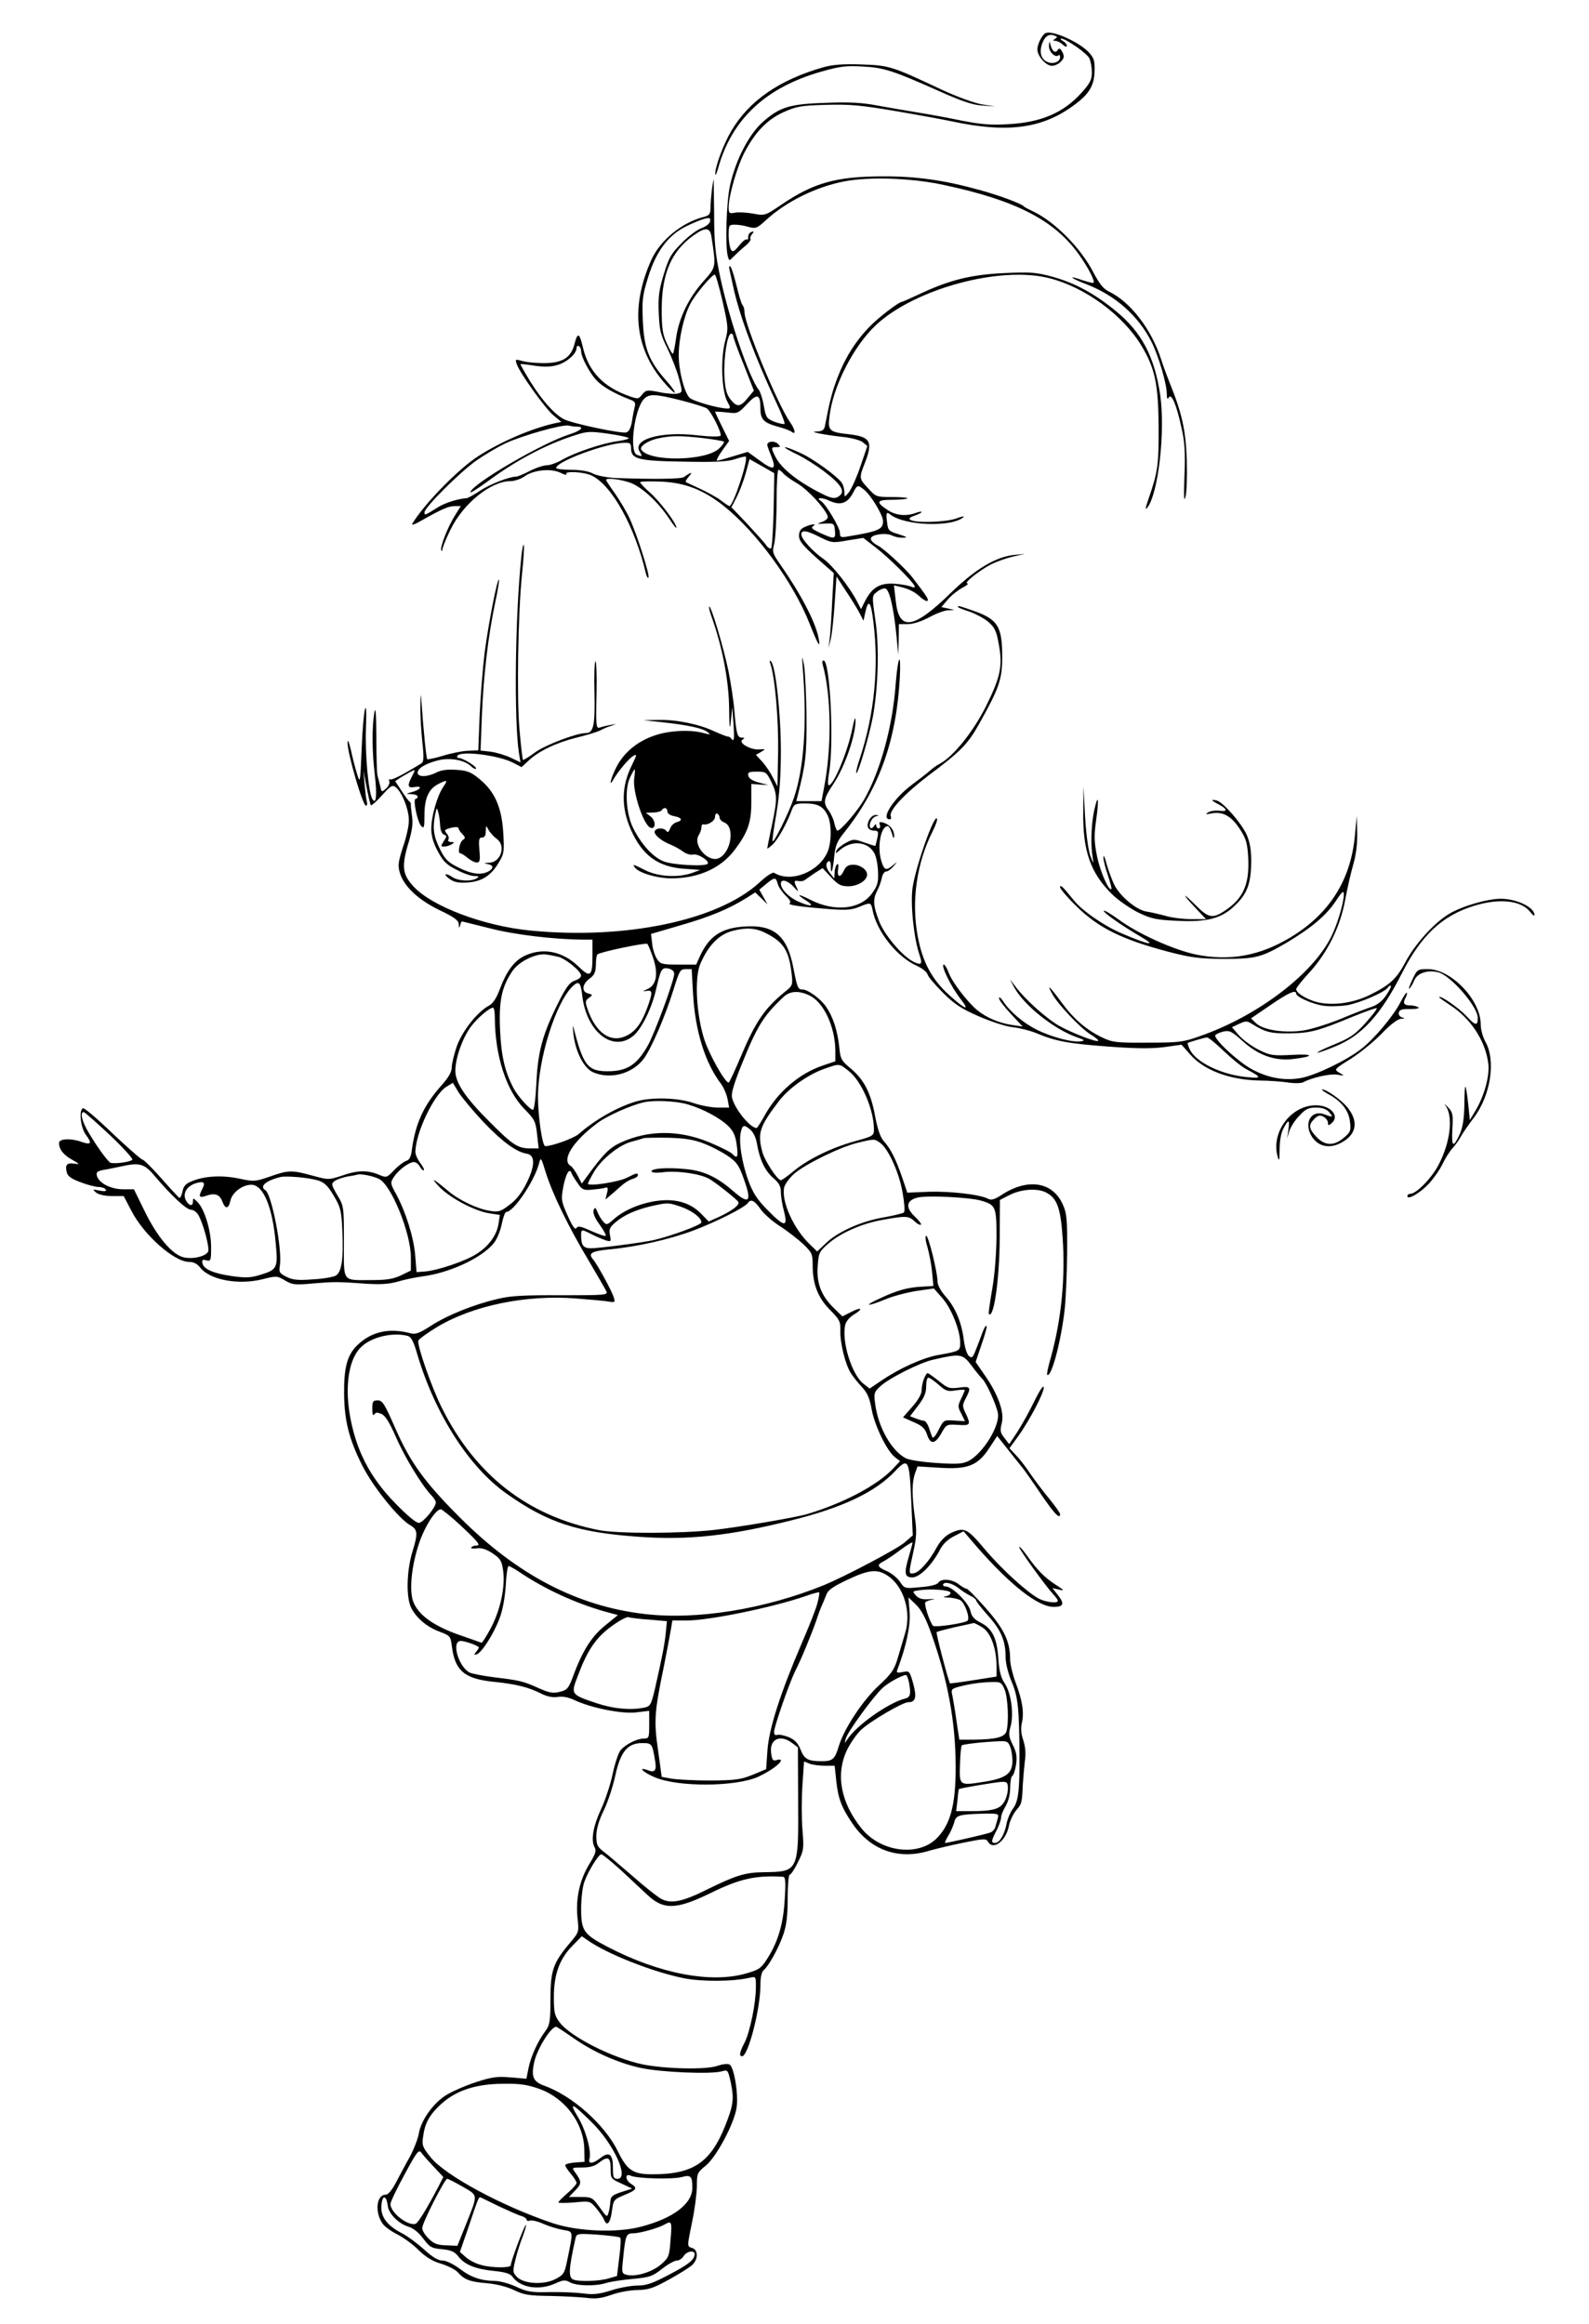 <?xml version="1.0" standalone="no"?>
<!DOCTYPE svg PUBLIC "-//W3C//DTD SVG 20010904//EN"
 "http://www.w3.org/TR/2001/REC-SVG-20010904/DTD/svg10.dtd">
<svg version="1.0" xmlns="http://www.w3.org/2000/svg"
 width="700pt" height="1024pt" viewBox="0 0 700 1024"
 preserveAspectRatio="xMidYMid meet">
<g transform="translate(0,1024) scale(0.1,-0.1)"
fill="#000000" stroke="none">
<path d="M4604 10093 c-16 -11 -34 -49 -34 -71 0 -29 38 -72 64 -72 13 0 31 9
40 19 15 16 15 23 6 42 -10 17 -14 19 -21 8 -10 -16 -25 -4 -32 26 -4 15 -5
14 -6 -7 -1 -27 29 -55 43 -41 3 3 6 -1 6 -9 0 -19 -26 -31 -51 -23 -31 10
-42 41 -29 80 12 35 30 48 56 38 13 -5 13 -7 2 -14 -11 -7 -10 -9 1 -9 8 0 23
-7 33 -17 10 -9 18 -11 18 -5 0 6 -8 16 -17 21 -10 6 -14 11 -8 11 20 0 114
-65 124 -87 6 -13 11 -41 11 -62 0 -32 -8 -48 -46 -90 -79 -88 -177 -130 -320
-138 -80 -5 -122 -1 -205 15 -57 12 -144 28 -194 36 -49 8 -130 22 -180 31
-67 13 -124 16 -225 12 -160 -5 -204 -18 -278 -83 -62 -54 -121 -168 -146
-281 -16 -71 -22 -265 -10 -311 6 -22 7 -22 23 -5 10 10 32 31 50 46 19 15 31
31 27 34 -3 3 0 13 7 21 10 13 9 14 -3 10 -8 -3 -14 -12 -14 -21 1 -9 -2 -15
-6 -12 -5 3 -20 -9 -34 -27 -22 -27 -28 -30 -36 -18 -5 8 -10 36 -10 63 0 45
1 47 28 47 15 0 42 -4 60 -10 31 -8 37 -6 75 29 90 83 222 148 347 172 111 21
297 15 438 -16 311 -66 481 -152 589 -298 44 -60 78 -125 70 -133 -2 -2 -23 3
-47 11 -71 25 -56 10 20 -19 125 -49 226 -139 283 -253 30 -59 67 -184 67
-228 0 -22 3 -26 9 -16 12 19 34 -32 56 -135 14 -60 17 -107 13 -208 -4 -93
-2 -121 4 -96 6 19 8 93 6 165 -5 133 -21 204 -76 340 -11 28 -28 73 -37 102
-43 133 -136 254 -231 299 -23 11 -41 34 -66 81 -55 109 -172 227 -268 272
-19 9 -37 18 -40 22 -11 12 -110 49 -195 72 -155 43 -279 61 -430 60 -202 -1
-300 -28 -443 -125 -72 -49 -73 -49 -125 -39 -29 5 -64 7 -79 4 -25 -5 -28 -3
-28 24 0 51 38 182 71 244 48 90 99 142 171 175 56 25 76 29 186 32 104 3 151
-1 305 -27 100 -17 214 -38 252 -46 247 -53 401 -31 542 76 63 47 84 84 85
150 1 42 -3 54 -27 80 -47 48 -166 99 -191 82z"/>
<path d="M3632 9945 c-197 -55 -333 -149 -411 -283 -34 -57 -72 -160 -70 -189
0 -10 6 2 13 27 60 216 211 356 456 425 80 23 108 26 180 22 94 -5 134 -18
338 -109 99 -44 148 -61 190 -63 l57 -4 -59 9 c-34 6 -109 33 -180 66 -219
103 -229 106 -351 110 -77 3 -126 -1 -163 -11z"/>
<path d="M3136 9404 c-3 -26 -6 -61 -6 -79 0 -27 -5 -34 -27 -40 -98 -24 -196
-104 -235 -193 -90 -204 -72 -384 54 -533 23 -27 45 -49 50 -49 5 0 -11 24
-37 53 -76 86 -98 142 -103 262 -4 92 -2 113 23 193 35 114 88 185 166 224 30
15 67 30 82 34 24 6 28 4 25 -11 -1 -10 -18 -23 -37 -30 -18 -6 -58 -35 -87
-65 -48 -48 -58 -66 -80 -139 -21 -68 -25 -99 -22 -170 3 -75 8 -96 38 -156
19 -39 42 -98 51 -132 16 -61 16 -61 -5 -67 -12 -3 -48 -1 -80 6 -56 11 -60
10 -77 -10 -16 -21 -19 -21 -58 -7 -111 39 -177 107 -202 210 -16 69 -24 74
-38 20 -15 -61 -53 -85 -136 -85 -33 0 -75 4 -93 9 -31 9 -33 9 -26 -12 12
-38 125 -196 162 -227 l35 -29 -29 -6 c-99 -22 -234 -79 -334 -143 -89 -56
-242 -213 -294 -300 -4 -7 10 -3 31 9 97 55 128 69 155 69 l28 0 -25 -40 c-32
-51 -67 -139 -61 -154 2 -6 5 -4 5 4 1 9 16 47 35 85 55 115 178 215 264 215
19 0 48 10 64 22 40 28 116 35 157 15 17 -9 29 -11 26 -6 -10 15 80 10 113 -7
89 -44 189 -226 237 -429 4 -16 9 -25 12 -19 5 14 -52 192 -83 259 -12 27 -41
76 -63 108 -23 32 -41 60 -41 62 0 11 59 4 104 -11 52 -18 125 -85 176 -162
16 -25 30 -42 30 -37 0 19 -73 116 -115 153 -25 22 -45 43 -45 47 0 4 42 5 93
3 106 -5 185 -36 274 -106 146 -116 308 -338 380 -521 37 -93 49 -113 39 -62
-13 69 -77 192 -168 323 -35 50 -37 56 -27 93 5 22 10 104 10 183 0 78 4 142
8 142 5 0 14 -7 21 -15 7 -9 36 -30 64 -46 46 -28 117 -105 132 -142 3 -10 -4
-18 -23 -26 -27 -10 -27 -10 12 -8 38 2 40 1 43 -30 4 -39 -1 -40 -63 -12 -35
16 -44 23 -34 30 21 13 -5 11 -36 -3 -18 -8 -25 -19 -25 -39 0 -22 16 -42 76
-96 l77 -68 -7 -125 c-3 -69 -8 -143 -11 -165 l-5 -40 10 40 c5 22 13 93 17
157 l8 118 41 -63 c23 -34 50 -78 60 -97 l18 -35 7 33 c14 67 26 54 37 -42 24
-195 4 -402 -59 -594 -12 -35 -19 -65 -17 -68 8 -7 58 166 74 252 23 130 28
305 10 424 -15 105 -15 105 7 122 12 10 29 17 37 15 18 -3 37 -85 49 -206 l8
-86 2 68 1 67 39 0 c23 0 60 12 94 30 31 17 69 31 84 31 l28 1 -29 7 -29 6 28
33 c15 18 44 41 64 52 20 10 30 19 22 20 -17 0 51 55 104 83 22 11 65 27 95
34 l55 13 -47 -5 c-81 -8 -172 -63 -279 -167 -165 -161 -229 -171 -243 -35
l-8 68 29 -7 c38 -9 64 -22 90 -47 13 -11 26 -18 29 -14 6 6 -4 21 -66 102
-27 36 -124 126 -151 140 -44 24 -43 43 1 50 22 4 47 2 59 -4 11 -6 32 -11 48
-10 23 0 20 3 -18 15 -43 13 -47 17 -51 51 -6 44 -3 50 14 36 64 -50 273 -57
323 -11 5 5 -10 2 -34 -7 -46 -16 -177 -20 -199 -6 -10 6 -6 11 17 19 17 6 31
13 31 16 0 3 -12 1 -26 -4 -42 -16 -89 -11 -124 13 -53 35 -49 45 20 45 34 0
64 3 67 6 4 3 -26 6 -66 6 -70 0 -73 1 -106 38 -41 43 -41 46 -15 112 37 95
25 116 -73 127 -83 9 -91 16 -83 77 15 134 106 311 205 404 172 160 548 262
765 206 157 -40 323 -162 405 -298 59 -99 74 -169 75 -356 1 -167 -3 -199 -45
-320 -13 -38 -15 -49 -5 -37 49 62 80 337 57 497 -25 169 -82 277 -196 370
-94 77 -181 124 -280 151 -69 19 -97 21 -205 16 -146 -6 -241 -29 -367 -87
-47 -22 -87 -40 -90 -40 -13 0 -103 -69 -141 -108 -63 -65 -108 -137 -141
-222 -25 -65 -35 -103 -57 -217 -3 -17 -12 -23 -32 -24 -24 -1 -23 -2 8 -9 19
-4 65 -11 102 -15 39 -4 76 -14 88 -23 l21 -17 -30 -88 c-16 -48 -39 -99 -50
-114 -20 -25 -21 -25 -21 -4 0 12 -4 31 -10 41 -15 27 -128 110 -188 136 -75
34 -89 30 -17 -5 33 -15 88 -50 123 -76 83 -63 100 -94 62 -115 -15 -8 -31 -5
-72 16 -105 53 -175 109 -202 161 -20 41 -20 43 5 43 18 0 19 2 5 15 -14 14
-46 11 -46 -5 0 -4 7 -24 15 -43 28 -69 16 -74 -54 -22 l-47 34 -63 -19 c-35
-11 -67 -20 -72 -20 -5 0 5 20 22 44 l31 43 -31 63 c-17 34 -31 64 -31 66 0 1
23 0 51 -3 49 -6 51 -5 90 37 46 49 59 44 59 -22 0 -46 15 -61 77 -78 26 -7
54 -17 61 -23 19 -15 15 11 -7 42 -53 74 -201 431 -201 484 0 13 -4 27 -9 33
-5 5 -16 43 -26 84 -10 41 -22 80 -27 85 -6 6 -7 1 -4 -15 3 -14 10 -46 16
-73 26 -123 94 -306 190 -511 23 -48 39 -91 36 -94 -3 -2 -23 2 -43 9 -35 14
-39 19 -48 70 -5 31 -16 63 -22 71 -41 49 -131 313 -170 496 -22 104 -27 155
-27 280 -1 83 -2 152 -2 152 -1 0 -4 -21 -8 -46z m-2 -206 c21 -137 21 -134
-34 -196 -66 -74 -108 -161 -121 -247 -5 -38 -12 -71 -14 -73 -3 -3 -15 17
-27 44 -19 41 -23 66 -23 154 1 155 42 252 139 322 53 38 74 37 80 -4z m49
-285 c26 -115 26 -120 11 -178 -20 -76 -15 -216 9 -262 16 -30 16 -33 2 -33
-40 0 -154 33 -168 48 -24 27 -47 120 -47 186 0 73 22 172 51 227 20 40 95
129 108 129 4 0 19 -53 34 -117z m47 -153 c0 -6 20 -63 46 -126 l45 -115 -28
-34 c-33 -40 -48 -40 -77 -2 -16 21 -22 47 -25 104 -3 79 13 183 30 183 5 0 9
-5 9 -10z m-670 -67 c0 -26 38 -98 69 -130 27 -28 80 -58 145 -83 23 -8 27
-15 22 -33 -3 -12 -9 -41 -12 -64 -5 -28 -13 -44 -24 -48 -22 -7 -239 39 -276
58 -43 23 -96 83 -148 166 -25 41 -45 76 -43 77 1 1 28 -2 60 -7 39 -6 72 -6
100 2 42 11 87 50 87 76 0 8 5 11 10 8 6 -3 10 -13 10 -22z m444 -218 c55 -14
104 -30 111 -35 21 -18 67 -112 59 -120 -5 -5 -51 -4 -102 2 -161 19 -288 -18
-254 -72 13 -22 12 -23 -12 -14 -35 13 -12 199 30 245 23 25 50 24 168 -6z
m-461 -115 c34 0 16 -18 -35 -34 -119 -38 -423 -215 -436 -254 -2 -7 31 14 75
46 121 90 253 161 376 201 63 21 72 22 157 10 50 -7 90 -16 90 -20 0 -3 -22
-9 -50 -13 -64 -8 -188 -50 -242 -81 -24 -14 -55 -25 -69 -25 -14 0 -48 -11
-75 -25 -27 -14 -54 -25 -60 -25 -30 0 -115 -33 -159 -62 -27 -18 -54 -33 -60
-33 -39 -3 -93 -20 -124 -39 -61 -38 -61 -38 -61 -23 0 21 157 178 230 229 36
25 92 58 125 74 72 34 252 85 280 79 11 -3 28 -5 38 -5z m552 -50 c49 -6 91
-13 94 -16 3 -2 -6 -16 -20 -29 -56 -57 -310 -61 -344 -6 -9 15 32 41 76 50
61 12 91 12 194 1z m-315 -45 c0 -48 31 -56 232 -59 140 -3 193 0 226 11 24 8
45 13 47 11 13 -12 -55 -218 -72 -218 -2 0 -19 11 -37 25 -17 13 -59 36 -91
51 -33 15 -62 29 -64 30 -2 2 4 14 15 26 18 20 7 18 -23 -4 -11 -9 -141 -10
-303 -4 -36 2 -79 10 -97 19 -20 11 -56 17 -98 17 -36 0 -65 4 -65 8 0 28 214
108 298 111 28 1 32 -2 32 -24z m628 -272 c-2 -89 -7 -165 -11 -169 -4 -4 -15
3 -24 17 -10 13 -48 55 -84 94 l-67 70 24 46 c13 26 31 74 40 107 l16 59 55
-31 54 -31 -3 -162z m399 89 c30 -24 83 -112 83 -138 0 -37 -19 -45 -157 -68
-29 -5 -33 -3 -33 17 0 22 -62 126 -83 139 -26 16 3 18 36 2 47 -22 79 -13
103 31 21 40 22 40 51 17z m-194 -209 c50 -25 55 -26 121 -14 l69 11 53 -41
c57 -43 166 -152 173 -171 2 -8 -2 -8 -15 -3 -11 5 -44 11 -74 13 -64 4 -98
-16 -129 -76 l-18 -36 -18 35 c-32 62 -108 159 -147 186 -47 32 -98 89 -98
108 0 22 24 18 83 -12z"/>
<path d="M2297 7790 c-28 -264 -33 -720 -11 -867 l7 -42 -44 21 c-24 11 -64
23 -88 26 l-44 5 6 156 c7 177 28 351 58 494 12 54 19 100 17 103 -7 7 -46
-192 -63 -321 -8 -66 -18 -190 -22 -275 l-6 -156 -46 -2 c-25 -1 -75 -11 -110
-22 -36 -11 -67 -17 -69 -15 -4 4 -17 130 -25 250 -3 45 -4 43 -5 -15 -1 -36
3 -105 8 -155 8 -69 7 -92 -3 -98 -76 -47 -131 -76 -138 -71 -5 3 -6 -1 -4 -9
3 -7 -3 -21 -14 -31 -20 -18 -20 -17 -26 10 -4 16 -9 37 -12 47 -3 10 -5 87
-5 170 -1 105 -3 138 -9 107 -11 -66 -10 -173 2 -273 11 -91 6 -137 -11 -107
-17 31 -32 196 -28 309 3 76 1 106 -4 86 -5 -16 -12 -97 -15 -180 -6 -146 -7
-149 -20 -105 -8 25 -20 72 -27 105 -8 33 -14 49 -15 35 -2 -44 67 -280 81
-280 5 0 7 8 4 18 -3 9 -7 44 -10 77 l-5 60 14 -74 c8 -40 16 -76 19 -79 3 -2
25 17 49 44 39 43 46 47 61 35 29 -24 59 -103 57 -149 0 -23 -12 -75 -26 -115
-20 -62 -23 -80 -14 -111 17 -60 80 -120 175 -166 67 -32 84 -45 85 -63 1 -17
2 -18 6 -4 2 9 6 17 8 17 3 0 57 -14 122 -30 108 -28 280 -49 411 -50 l42 0 0
-75 c0 -87 -10 -94 -61 -44 -69 67 -155 85 -235 49 -49 -23 -82 -67 -114 -153
-13 -35 -29 -59 -46 -68 -51 -27 -118 -112 -142 -180 -12 -35 -22 -77 -22 -93
0 -19 -14 -43 -44 -77 -78 -87 -115 -166 -131 -281 -4 -35 -11 -49 -26 -53
-11 -4 -35 -22 -53 -41 -33 -34 -33 -34 -69 -19 -49 20 -93 19 -161 -5 -58
-19 -58 -19 -129 0 -90 25 -107 25 -188 -4 -64 -22 -69 -23 -135 -9 -75 16
-154 12 -210 -12 -26 -10 -36 -22 -40 -45 -4 -17 -10 -29 -14 -28 -3 2 -39 40
-79 86 -40 45 -77 82 -82 82 -6 0 -65 52 -132 115 -66 64 -125 114 -131 112
-20 -7 -11 -86 13 -118 28 -37 22 -45 -20 -30 -48 17 -99 14 -99 -5 0 -28 20
-53 58 -74 34 -19 35 -21 9 -17 -32 5 -41 -5 -33 -38 4 -17 20 -29 61 -44 31
-12 67 -21 80 -21 13 0 27 -5 31 -11 4 -8 -4 -9 -27 -5 -32 7 -33 6 -15 -9 12
-9 40 -15 71 -15 l50 0 33 -63 c54 -107 189 -227 255 -227 19 0 36 -8 49 -25
43 -55 170 -78 276 -51 60 15 63 15 98 -6 32 -19 44 -20 122 -13 96 8 108 8
234 -1 63 -4 100 -2 140 9 29 9 78 19 108 23 119 15 260 80 314 145 14 16 30
54 36 84 6 30 15 55 20 55 33 0 125 137 145 215 7 28 9 26 29 -40 30 -96 101
-242 188 -387 40 -68 76 -130 80 -139 6 -15 -12 -16 -200 -16 -162 1 -223 -2
-279 -16 -104 -24 -221 -71 -294 -118 -49 -32 -68 -39 -88 -34 -98 26 -176 8
-239 -54 -43 -43 -57 -98 -56 -211 1 -119 21 -200 80 -317 45 -91 160 -234
211 -263 33 -19 35 -36 11 -113 -27 -87 -30 -206 -6 -252 24 -46 70 -84 124
-104 48 -18 49 -20 55 -67 14 -106 56 -141 184 -154 97 -10 155 -24 209 -52
26 -13 50 -18 72 -15 21 4 47 -1 71 -12 75 -36 211 -63 274 -56 l59 7 0 -61
c0 -57 -1 -61 -23 -61 -30 0 -78 -24 -102 -50 -10 -11 -26 -59 -36 -106 -10
-48 -33 -116 -50 -153 -35 -74 -47 -138 -30 -169 9 -17 5 -30 -24 -77 -42 -71
-59 -149 -51 -234 7 -63 7 -64 -32 -110 -75 -89 -87 -122 -87 -248 0 -98 -3
-115 -21 -140 -35 -47 -63 -109 -75 -162 l-10 -50 -70 6 c-59 5 -82 2 -155
-22 -48 -16 -107 -42 -133 -59 -56 -37 -107 -111 -116 -167 -4 -23 -22 -69
-40 -103 -19 -33 -46 -85 -61 -113 -18 -34 -34 -53 -45 -53 -41 0 -49 -78 -13
-128 8 -12 38 -34 65 -47 27 -14 70 -45 94 -70 31 -30 61 -48 98 -59 29 -9 62
-25 73 -37 30 -34 55 -43 130 -49 44 -4 89 -16 120 -31 42 -20 65 -24 154 -25
58 -1 130 -5 160 -8 43 -6 68 -3 114 13 33 12 84 21 115 21 47 1 69 8 136 45
44 24 90 53 103 64 28 25 29 67 2 76 -24 8 -24 2 0 120 11 53 20 123 20 154 0
55 2 59 39 89 47 38 126 186 136 256 9 60 -12 183 -32 190 -9 4 -32 1 -52 -6
-50 -18 -228 -14 -329 6 -133 28 -320 122 -367 186 -22 29 -25 44 -25 112 0
98 25 167 81 224 l42 43 26 -18 c85 -60 285 -139 423 -167 80 -16 218 -15 291
2 27 6 27 6 27 -42 0 -70 -26 -197 -50 -244 -22 -42 -25 -60 -11 -60 27 0 81
209 81 315 0 34 5 57 15 65 22 19 65 96 86 157 14 41 19 83 19 160 0 56 4 103
9 103 5 0 22 25 36 55 26 51 27 60 20 144 -4 49 -4 137 0 195 l7 105 25 -10
c13 -5 44 -9 67 -9 l43 0 7 -66 c8 -78 24 -120 73 -191 80 -116 203 -159 338
-117 28 8 95 24 149 35 89 18 100 19 108 5 23 -41 80 2 93 71 4 20 18 50 31
66 26 30 26 32 30 117 2 30 6 76 9 102 5 31 2 62 -7 90 -10 29 -12 55 -6 78
10 45 2 98 -28 177 -13 35 -24 81 -24 101 0 79 -26 134 -106 225 -42 48 -81
87 -86 87 -5 0 -21 9 -35 20 -29 23 -78 26 -90 6 -5 -8 -36 -16 -78 -19 -70
-7 -70 -6 -90 23 -11 17 -37 38 -57 47 -44 19 -47 28 -15 44 12 6 46 29 75 51
28 21 52 35 52 31 0 -4 -7 -30 -15 -57 -23 -77 -21 -96 14 -96 33 0 87 55 122
122 12 24 34 45 61 59 l43 22 59 -69 c147 -168 269 -264 338 -264 45 0 49 14
16 55 l-22 28 30 -7 c25 -6 23 -3 -16 22 -49 32 -80 63 -128 131 -18 25 -32
40 -32 34 0 -10 113 -167 151 -209 11 -11 19 -23 19 -27 0 -13 -51 -7 -83 9
-51 27 -167 132 -242 222 -75 89 -88 95 -149 66 -22 -11 -44 -34 -60 -63 -33
-61 -76 -109 -101 -113 -23 -3 -23 -3 0 101 13 59 14 87 5 148 -13 95 -13 152
1 191 l11 31 98 -6 c125 -8 168 10 219 88 l34 52 19 -24 c21 -27 62 -78 94
-118 11 -14 49 -68 83 -119 57 -83 81 -108 81 -83 0 5 -22 36 -48 68 -27 32
-63 81 -82 108 -18 28 -46 64 -63 82 l-30 32 35 48 c52 71 120 201 116 221 -2
10 -19 -16 -42 -63 -21 -44 -55 -104 -74 -134 l-36 -54 -21 27 c-19 24 -20 33
-12 65 13 47 -16 128 -75 212 l-40 58 26 77 c15 42 25 79 22 82 -3 2 -10 -8
-16 -24 -36 -97 -43 -114 -50 -114 -16 0 -27 27 -34 75 -9 77 -37 143 -78 190
-24 27 -38 53 -38 70 0 40 -41 205 -50 200 -5 -3 -2 -26 6 -51 7 -25 17 -74
20 -108 l6 -62 -48 -3 c-64 -3 -109 -15 -186 -51 -77 -35 -60 -39 22 -5 33 14
94 30 137 37 l77 11 37 -42 c40 -45 79 -143 79 -197 0 -36 -1 -37 -95 -54 -67
-11 -173 -59 -252 -113 l-52 -35 -27 21 c-52 40 -98 190 -80 261 3 14 20 33
36 43 44 26 37 37 -9 13 l-40 -20 -34 33 c-57 54 -80 110 -75 185 4 61 7 67
44 100 55 49 150 91 241 107 104 19 116 18 142 -6 12 -12 25 -18 28 -15 3 3
-9 19 -26 35 -43 40 -39 71 9 84 41 11 229 2 282 -13 65 -19 68 -27 68 -163
-1 -71 -8 -166 -19 -227 -10 -58 -17 -107 -15 -109 22 -25 47 152 48 333 l1
169 39 20 c53 28 125 33 164 13 48 -25 64 -66 73 -196 13 -178 -5 -361 -51
-529 -12 -40 -19 -75 -17 -78 17 -17 59 136 76 277 6 47 11 162 12 256 1 152
-1 177 -19 217 -45 101 -156 118 -273 40 -28 -18 -42 -22 -56 -15 -35 19 -167
34 -261 31 l-95 -4 -22 65 c-28 82 -51 128 -80 160 -16 17 -28 51 -39 108 -19
106 -49 164 -107 213 -43 36 -47 42 -52 98 -8 71 -27 130 -57 174 -24 36 -81
77 -104 77 -21 0 -24 8 -41 96 -28 144 -87 193 -225 181 -95 -8 -147 -44 -186
-129 l-17 -38 -78 0 c-73 0 -80 2 -95 25 -9 14 -19 44 -21 68 l-5 42 133 39
c128 37 210 71 290 121 l36 23 27 -26 27 -27 -18 33 -18 32 30 25 c38 31 43
31 51 1 3 -13 19 -36 35 -52 18 -17 25 -30 18 -34 -11 -7 41 -15 181 -26 67
-5 93 -3 124 10 51 21 53 21 60 -14 18 -95 109 -208 196 -246 22 -10 43 -26
46 -37 3 -11 34 -47 68 -81 50 -50 80 -70 158 -104 55 -24 120 -45 150 -48 29
-3 76 -15 103 -26 86 -36 141 -46 314 -59 120 -9 190 -10 247 -3 l79 11 38
-43 c62 -71 177 -113 310 -115 34 0 87 -4 117 -8 30 -5 62 -4 70 0 39 21 119
39 151 34 33 -6 34 -6 10 8 -25 15 -25 15 50 62 41 26 102 76 136 111 38 40
70 64 85 65 17 1 19 2 5 6 -10 3 -17 12 -15 21 3 13 14 17 51 16 27 0 42 3 35
8 -7 4 -22 8 -34 8 -29 0 -35 9 -23 32 6 11 9 22 6 24 -2 2 -14 -16 -27 -41
-31 -61 -119 -166 -175 -208 -66 -51 -202 -116 -265 -127 -73 -13 -147 1 -219
41 -62 35 -166 133 -157 148 4 5 20 12 36 16 27 6 37 0 84 -42 68 -62 142 -89
223 -79 96 11 92 24 -5 18 -84 -4 -95 -3 -146 22 -30 15 -69 43 -87 63 l-32
37 32 15 c28 13 35 13 54 1 61 -38 84 -44 167 -43 92 1 126 10 283 75 54 22
100 38 102 36 3 -3 -20 -32 -50 -66 -46 -51 -69 -66 -135 -93 -44 -18 -78 -34
-76 -37 2 -2 39 11 82 29 115 48 198 139 291 323 85 166 177 252 317 295 110
34 207 24 246 -26 11 -14 20 -21 20 -15 0 34 -78 72 -149 72 -58 0 -169 -32
-226 -66 -64 -37 -152 -134 -193 -212 -40 -76 -70 -103 -162 -148 -66 -31
-143 -44 -211 -33 -49 8 -109 41 -109 61 0 5 27 40 61 76 78 87 133 198 155
317 9 50 25 119 35 154 12 41 19 90 18 140 l-2 76 -8 -85 c-18 -197 -112 -346
-282 -449 -135 -82 -269 -107 -417 -77 -98 20 -260 93 -344 156 -32 23 -60 40
-63 37 -6 -6 80 -66 162 -114 76 -44 36 -37 -85 15 -79 34 -174 100 -211 147
-47 58 -58 69 -59 56 0 -7 31 -44 70 -82 98 -97 201 -148 405 -202 104 -27
137 -31 245 -32 142 0 166 6 279 72 107 64 173 119 215 182 29 44 36 49 36 30
0 -32 -23 -114 -48 -170 -74 -170 -325 -364 -588 -455 -72 -26 -92 -28 -229
-28 -137 -1 -154 1 -200 23 -69 33 -124 80 -180 156 -51 70 -67 84 -38 33 27
-47 122 -147 166 -175 22 -13 37 -26 35 -29 -8 -7 -112 33 -172 66 -56 32
-149 115 -194 175 l-23 30 18 -34 c43 -80 177 -187 279 -222 32 -11 35 -14 16
-17 -37 -6 -128 18 -193 50 -60 30 -120 80 -151 128 -9 14 -17 19 -17 12 -1
-7 23 -38 52 -69 l52 -56 -48 7 c-58 9 -113 33 -153 66 -44 37 -111 125 -125
165 -7 19 -17 35 -21 35 -16 0 31 -97 74 -152 43 -55 21 -47 -51 18 -76 69
-117 145 -138 258 -29 155 -5 324 66 464 12 24 21 48 19 54 -10 29 -95 -212
-108 -305 -10 -70 6 -224 31 -295 14 -41 8 -47 -28 -29 -51 27 -128 119 -151
180 -26 68 -27 95 -7 134 8 15 17 40 20 56 3 15 11 27 19 27 7 0 21 10 32 23
19 22 19 22 -2 5 -30 -26 -39 -22 -51 17 -20 63 -3 155 28 155 5 0 13 -15 18
-32 6 -22 9 -26 10 -12 1 26 -18 50 -46 59 -18 5 -22 3 -17 -9 3 -9 1 -16 -5
-16 -6 0 -11 6 -11 13 0 8 -3 7 -10 -3 -5 -8 -12 -12 -15 -8 -11 11 5 46 23
51 16 4 16 5 0 6 -20 1 -42 -34 -34 -55 3 -8 15 -14 26 -14 19 0 21 -4 15 -32
-4 -18 -8 -34 -9 -35 -1 -1 -23 6 -49 15 -44 16 -48 16 -81 -2 -19 -10 -38
-26 -41 -34 -5 -14 -4 -14 12 0 51 47 125 42 154 -10 9 -15 16 -52 17 -83 2
-47 -2 -62 -27 -96 -51 -70 -164 -82 -270 -28 -58 29 -67 27 -18 -4 40 -26 16
-27 -39 -2 -41 19 -74 54 -74 78 0 22 30 14 56 -14 20 -23 23 -24 15 -6 -15
30 -14 35 7 31 9 -2 22 0 27 4 6 5 26 18 44 31 l35 22 37 -40 c31 -33 43 -40
77 -40 41 0 82 26 82 51 0 22 -30 44 -61 44 -22 0 -32 -7 -41 -25 -16 -35 -31
-31 -26 5 3 19 1 27 -5 21 -5 -5 -10 -21 -10 -35 l-2 -27 -17 22 c-20 24 -23
45 -8 54 6 4 10 -5 10 -21 0 -46 9 -21 15 41 5 50 12 68 48 112 151 191 226
402 241 678 6 120 -8 97 -18 -27 -13 -185 -66 -380 -137 -507 -29 -52 -105
-141 -120 -141 -3 0 -9 14 -13 31 -3 17 -15 44 -27 60 -24 34 -20 51 22 114
51 76 100 218 98 285 -1 14 -7 -4 -14 -40 -21 -103 -82 -250 -104 -250 -5 0
-4 24 1 53 23 129 5 497 -24 497 -5 0 -7 -8 -4 -17 39 -138 41 -372 5 -550
l-10 -53 -56 0 -55 0 7 28 c34 134 39 175 38 342 -1 96 -6 200 -11 230 -9 48
-10 43 -4 -35 17 -226 3 -423 -40 -549 -21 -64 -88 -199 -94 -193 -3 2 5 57
16 121 14 85 20 163 20 278 0 162 -23 374 -43 393 -7 7 -8 5 -4 -7 21 -58 37
-247 35 -388 l-3 -155 -20 39 c-11 22 -32 53 -47 70 l-28 30 23 13 c21 13 21
13 -9 11 -38 -3 -94 30 -73 43 11 7 10 9 -3 9 -20 0 -24 16 -33 120 -3 41 -15
119 -26 174 -21 102 -77 291 -85 283 -2 -2 3 -24 12 -48 46 -129 74 -275 76
-394 1 -95 3 -108 8 -60 l6 60 5 -70 c5 -72 3 -86 -9 -70 -4 6 -11 10 -17 10
-5 0 -32 11 -59 23 -65 31 -167 52 -246 50 l-65 -1 80 -9 c112 -12 179 -26
201 -43 17 -13 15 -13 -16 -5 -57 16 -152 12 -217 -11 -75 -25 -136 -76 -168
-140 -24 -47 -35 -93 -13 -54 21 37 70 95 89 105 16 9 15 5 -6 -39 -48 -94
-49 -188 -6 -286 50 -114 120 -165 236 -173 l70 -5 -35 -13 c-61 -22 -150 -17
-206 11 -56 28 -58 29 -48 14 15 -24 97 -49 162 -49 120 0 219 45 280 127 56
75 72 119 72 208 l0 81 38 -3 37 -2 -42 11 c-26 7 -43 17 -46 29 -4 16 1 19
37 19 40 0 43 -2 64 -45 27 -56 27 -75 2 -194 -11 -52 -20 -96 -20 -99 0 -3
11 5 24 17 23 22 62 91 85 154 9 24 16 27 56 27 57 0 80 -12 100 -50 19 -36
19 -120 1 -163 -38 -89 -162 -138 -235 -93 -7 5 -35 -14 -67 -44 -183 -166
-588 -251 -1008 -210 -205 20 -433 106 -514 194 -50 54 -54 89 -21 197 15 51
19 82 14 114 -3 25 -6 48 -5 51 1 4 -2 10 -7 13 -4 3 -20 25 -35 48 l-27 41
22 15 c12 7 32 19 45 26 23 12 23 12 8 -18 -23 -43 -20 -54 9 -49 37 7 31 -10
-7 -21 -32 -9 -32 -9 -5 -10 15 -1 27 -5 27 -11 0 -5 -4 -10 -9 -10 -13 0 8
-103 25 -120 12 -12 14 -6 14 48 0 74 18 115 60 137 41 21 44 19 23 -12 -27
-39 -53 -131 -53 -185 0 -30 9 -63 29 -99 23 -44 38 -59 82 -81 29 -16 65 -28
79 -28 20 0 22 -2 10 -10 -23 -15 -83 -12 -108 6 -13 9 -26 14 -29 11 -2 -3 7
-13 21 -22 19 -13 40 -16 80 -13 62 5 102 32 136 92 21 35 22 48 17 129 -7
111 -38 180 -104 234 -37 31 -54 38 -102 41 -40 3 -67 -1 -89 -12 -39 -20 -82
-21 -82 -1 0 20 35 41 91 55 52 13 116 1 144 -26 9 -9 18 -14 22 -11 7 7 -57
47 -75 47 -7 0 -10 5 -7 10 14 23 181 3 246 -31 l37 -19 30 28 c46 43 121 79
212 102 47 11 94 26 105 32 11 6 31 15 45 19 l25 9 -25 -4 c-14 -3 -34 -7 -45
-11 -19 -6 -20 -2 -17 147 2 84 -1 149 -5 144 -4 -4 -6 -67 -4 -141 3 -138 -4
-175 -37 -175 -42 0 -176 -51 -223 -84 -28 -21 -53 -36 -55 -34 -2 2 -9 60
-15 129 -13 139 -7 519 11 691 6 60 10 116 8 125 -2 10 -7 -11 -11 -47z m497
-979 c-9 -56 41 -208 72 -218 23 -8 24 29 2 48 l-23 18 32 1 c17 0 35 5 38 10
9 15 25 12 25 -5 0 -9 12 -18 30 -21 35 -7 39 -19 10 -27 -11 -3 -24 -15 -28
-28 -6 -15 -11 -18 -16 -11 -9 15 -43 16 -51 1 -8 -13 25 -43 68 -60 17 -7 43
-21 56 -31 13 -10 33 -16 45 -13 21 5 75 -30 63 -41 -13 -13 -154 -5 -194 11
-46 18 -97 74 -133 145 -32 62 -39 173 -15 223 9 21 19 37 21 37 2 0 1 -17 -2
-39z m-855 -209 c1 -19 7 -35 16 -39 14 -5 14 -8 0 -29 -14 -22 -14 -24 2 -24
10 0 25 5 33 10 13 8 12 10 -3 10 -10 0 -15 5 -12 10 4 6 1 18 -6 26 -14 17
-12 19 24 28 15 3 27 2 27 -3 0 -5 7 -17 17 -26 13 -14 14 -18 3 -25 -16 -10
-25 -60 -12 -60 5 0 19 -9 32 -20 13 -11 31 -20 40 -20 14 0 16 8 12 55 -4 46
-2 55 12 55 11 0 16 9 16 28 1 27 1 27 13 4 7 -12 23 -29 35 -38 42 -29 19
-103 -32 -105 -24 -1 -26 -3 -8 -6 27 -5 28 -19 3 -33 -33 -17 -75 -11 -132
18 -45 22 -59 36 -81 81 -28 56 -33 92 -21 152 7 33 7 33 14 9 4 -14 7 -40 8
-58z m1231 35 c0 -7 10 -17 23 -22 44 -20 28 -128 -24 -155 -46 -25 -119 55
-91 100 7 11 12 27 12 35 0 8 3 14 8 13 20 -5 52 15 52 33 0 11 5 17 10 14 6
-3 10 -12 10 -18z m203 -508 c78 -39 102 -76 114 -176 6 -54 6 -55 -33 -86
-87 -72 -126 -130 -190 -281 -27 -64 -51 -116 -54 -116 -16 0 -83 119 -106
186 -36 108 -46 274 -19 337 37 85 84 132 148 147 57 14 97 11 140 -11z m-496
-109 c24 -70 15 -121 -25 -138 -22 -10 -23 -11 -4 -8 28 5 28 -7 2 -78 -26
-69 -54 -105 -98 -123 -65 -27 -128 18 -163 119 -12 34 -11 39 5 51 18 13 18
14 -3 20 -30 7 -27 41 6 65 21 15 27 28 28 60 0 23 3 44 7 47 10 10 213 53
220 46 3 -3 15 -31 25 -61z m-421 5 c33 -6 104 -64 104 -84 0 -7 -13 -17 -29
-22 -22 -8 -38 -29 -74 -102 -67 -135 -88 -212 -94 -349 -3 -65 -10 -118 -15
-118 -13 0 -67 60 -85 94 -39 74 -55 143 -60 257 -6 128 7 191 54 260 29 44
109 82 153 73 8 -1 29 -5 46 -9z m514 -76 c0 -29 -88 -268 -118 -319 -48 -83
-91 -110 -175 -110 -88 0 -108 25 -151 195 -3 11 -3 -2 0 -30 9 -80 47 -153
88 -170 76 -32 171 -6 221 59 34 45 96 189 132 306 26 83 29 90 54 90 l26 0 6
-107 c9 -165 53 -306 123 -398 12 -16 25 -47 29 -67 l7 -38 -49 0 c-28 0 -76
9 -108 20 -69 24 -188 27 -256 6 -82 -25 -178 -80 -249 -142 -21 -19 -118 -54
-148 -54 -13 0 -32 132 -32 218 0 165 77 411 151 485 29 28 37 20 44 -40 19
-161 136 -252 226 -176 36 31 80 120 99 203 21 91 25 98 54 93 17 -4 26 -12
26 -24z m3136 -95 c-17 -25 -39 -42 -63 -50 -21 -7 -82 -30 -136 -53 -54 -22
-127 -45 -163 -51 -83 -13 -178 1 -210 31 l-23 22 85 58 c80 55 114 70 114 51
0 -14 69 -45 118 -53 26 -4 73 -3 106 2 57 10 168 58 181 79 4 6 9 9 12 6 3
-2 -7 -21 -21 -42z m-2540 0 c63 -30 113 -138 114 -244 l0 -46 -56 -19 c-101
-34 -195 -114 -251 -212 -19 -35 -37 -63 -40 -63 -28 0 -96 83 -108 133 -5 18
7 59 41 144 69 172 98 218 184 299 29 28 68 31 116 8z m-1386 -101 c1 -166 51
-319 130 -399 46 -47 50 -56 56 -112 l7 -62 -39 0 c-53 1 -75 15 -171 111
-114 113 -158 179 -157 233 1 58 32 143 68 192 29 39 82 84 98 84 5 0 8 -21 8
-47z m3211 -144 c35 -33 79 -69 98 -79 70 -37 71 -42 6 -36 -113 10 -228 66
-254 123 -7 14 -10 26 -9 28 6 3 73 23 84 24 7 1 40 -26 75 -60z m-1652 -88
c57 -45 110 -169 111 -256 0 -29 -3 -31 -83 -53 -102 -28 -207 -79 -271 -132
-26 -22 -52 -40 -56 -40 -15 0 -70 84 -81 122 -23 86 -14 113 72 226 43 57
129 118 201 143 68 24 64 24 107 -10z m-1609 -225 c83 -87 145 -132 190 -139
38 -6 38 -52 0 -129 -21 -43 -45 -74 -75 -96 -40 -31 -49 -33 -87 -27 -56 9
-134 46 -183 87 -69 58 -81 63 -40 19 47 -49 156 -107 221 -117 l46 -7 -6 -40
c-8 -50 -44 -99 -97 -132 -47 -31 -170 -72 -224 -77 l-40 -3 -6 75 c-7 80 -41
189 -84 269 -26 47 -26 50 -10 75 21 32 67 66 89 66 8 0 20 -9 26 -21 7 -11
14 -18 17 -15 3 3 -4 17 -16 32 -11 15 -21 36 -21 48 0 83 82 255 137 288 l28
17 26 -43 c15 -23 64 -82 109 -130z m900 78 c68 -20 142 -60 179 -96 21 -21
31 -42 36 -79 8 -58 4 -67 -19 -43 -9 9 -54 31 -99 50 -134 56 -270 56 -392 0
-50 -23 -76 -49 -151 -152 l-21 -29 -18 35 c-10 19 -24 39 -31 43 -42 25 9
108 118 189 41 31 146 78 203 91 46 11 145 6 195 -9z m-2546 -135 c59 -56 103
-105 99 -109 -12 -11 -87 -20 -98 -12 -15 11 -60 73 -94 131 -30 50 -40 91
-22 91 4 0 56 -46 115 -101z m2822 23 c13 -11 25 -37 29 -63 12 -69 34 -116
71 -149 26 -22 34 -37 34 -63 0 -18 6 -56 14 -85 18 -71 1 -69 -73 7 -45 45
-64 74 -85 131 -28 78 -43 172 -32 214 7 30 14 32 42 8z m-204 -61 c32 -12 79
-37 104 -54 41 -28 50 -42 72 -105 35 -98 22 -111 -48 -50 -71 62 -131 90
-209 97 -83 8 -151 3 -151 -10 0 -6 22 -8 58 -3 60 6 158 -8 196 -30 26 -14
118 -87 128 -101 9 -12 -22 -37 -83 -66 l-47 -21 -34 35 c-47 48 -113 67 -193
56 -73 -10 -144 -40 -189 -79 -31 -28 -34 -29 -49 -12 -9 10 -20 29 -25 42 -9
21 -11 22 -17 8 -4 -11 4 -33 26 -63 18 -25 30 -47 27 -50 -3 -3 -31 7 -63 21
-46 21 -59 24 -66 13 -5 -9 -17 7 -38 54 -28 63 -30 71 -20 125 11 58 27 88
36 65 2 -7 14 -27 27 -45 19 -29 26 -33 61 -30 22 2 48 5 58 8 15 5 17 1 11
-23 l-7 -28 24 20 c13 11 35 30 49 43 14 12 35 25 48 28 12 4 22 10 22 15 0
13 -6 11 -48 -10 -37 -19 -172 -40 -172 -26 0 3 12 27 27 52 33 56 111 119
166 133 23 6 47 13 52 15 6 2 55 3 110 2 76 -2 114 -9 157 -26z m776 3 c35
-25 83 -130 98 -218 8 -44 11 -83 6 -88 -4 -4 -45 -14 -90 -22 -99 -17 -203
-64 -254 -114 l-38 -36 -31 30 c-73 69 -129 193 -114 254 4 14 23 40 43 58 48
42 200 117 277 136 78 19 77 19 103 0z m-3196 -146 c72 -85 139 -148 159 -148
10 0 25 -10 32 -22 21 -34 51 -144 44 -162 -9 -22 -71 -36 -111 -25 -50 14
-115 92 -169 203 l-47 96 -47 0 c-55 0 -107 27 -116 59 -4 17 1 21 32 27 20 3
52 10 71 14 85 19 105 14 152 -42z m987 -12 c54 -25 141 -238 141 -346 l0 -58
-43 -21 c-34 -16 -62 -21 -128 -21 -135 0 -124 -14 -124 168 0 155 0 158 -29
206 -27 47 -28 50 -11 63 10 7 35 15 54 19 20 3 41 7 46 9 15 4 67 -6 94 -19z
m-268 -7 c28 -9 43 -23 69 -67 30 -50 34 -65 38 -153 6 -127 -3 -186 -30 -200
-12 -6 -58 -14 -103 -16 -64 -5 -88 -2 -114 12 -30 15 -33 20 -28 50 11 70
-36 313 -64 331 -27 16 1 42 66 58 27 6 122 -2 166 -15z m-510 -38 c-18 -34
-14 -41 19 -29 38 13 58 5 70 -27 13 -34 27 -32 35 5 8 36 53 70 92 70 53 0
94 -98 108 -261 10 -104 5 -113 -62 -134 -47 -15 -67 -16 -128 -8 -85 12 -128
31 -133 57 -3 15 0 18 17 13 20 -5 21 -1 21 59 0 72 -29 167 -60 198 -18 18
-20 19 -20 3 0 -24 -17 -21 -31 4 -16 30 4 64 45 76 35 10 42 3 27 -26z m2459
-88 c14 -20 52 -54 85 -75 33 -21 79 -57 103 -79 39 -38 42 -44 42 -93 0 -84
23 -143 76 -197 43 -43 47 -52 46 -91 -2 -52 21 -147 45 -186 9 -15 31 -43 49
-62 25 -27 35 -50 44 -100 13 -71 66 -181 102 -210 l23 -18 -30 -32 c-69 -74
-221 -154 -379 -201 -51 -15 -297 -57 -411 -70 -143 -16 -422 -17 -505 -1
-312 61 -545 241 -693 538 -45 89 -111 279 -104 297 3 8 41 35 84 61 157 94
390 142 610 125 65 -5 131 -11 146 -14 25 -4 28 -3 21 18 -8 28 -73 147 -92
169 -22 26 -7 35 70 43 122 11 268 44 377 85 101 39 224 101 236 120 12 19 30
10 55 -27z m-353 11 c50 -17 93 -49 93 -70 0 -11 -139 -62 -211 -78 -48 -11
-242 -36 -275 -36 -34 0 -44 13 -44 56 0 29 1 29 48 5 20 -10 48 -22 61 -26
22 -7 24 -5 18 23 -5 26 -1 35 25 57 38 32 87 54 158 71 73 16 72 16 127 -2z
m-1201 -570 c15 -4 26 -24 42 -80 78 -264 229 -500 395 -616 180 -127 311
-170 580 -189 217 -16 402 4 672 72 227 56 372 125 459 218 57 60 62 50 70
-126 l7 -158 -37 -32 c-36 -30 -260 -148 -354 -187 -261 -106 -560 -155 -793
-127 -295 35 -558 172 -809 423 -156 155 -221 245 -287 396 -47 107 -56 122
-77 122 -21 0 -24 -5 -24 -37 0 -24 3 -33 9 -25 6 10 13 10 32 2 17 -8 35 -38
63 -101 37 -86 112 -210 155 -256 12 -12 21 -27 21 -32 0 -23 -56 -90 -75 -91
-12 0 -53 34 -105 88 -112 114 -174 237 -200 394 -21 132 -1 246 53 295 46 43
138 64 203 47z m2484 -131 c19 -26 41 -52 48 -59 18 -18 61 -113 68 -150 10
-55 -65 -177 -129 -211 -26 -13 -51 -15 -140 -9 -63 4 -121 13 -137 21 -63 33
-122 137 -135 242 -6 44 -4 50 22 74 36 35 175 105 233 118 121 28 130 27 170
-26z m-2251 -704 c82 -77 91 -89 67 -89 -8 0 -17 -4 -20 -8 -3 -5 8 -6 25 -4
20 3 42 -4 69 -22 33 -22 40 -32 46 -73 11 -71 -11 -175 -53 -255 -20 -38 -39
-67 -42 -66 -4 2 -51 18 -105 37 -111 40 -177 89 -197 148 -16 51 -6 153 26
250 25 76 74 153 97 153 5 0 45 -32 87 -71z m263 -208 c107 -72 241 -134 371
-171 l59 -16 -55 -45 c-59 -47 -100 -110 -141 -221 -21 -57 -27 -64 -59 -72
-30 -8 -46 -5 -94 16 -69 31 -82 34 -197 48 -49 6 -98 16 -108 21 -49 27 -81
139 -38 139 16 0 64 -16 79 -27 2 -1 -2 -10 -10 -19 -12 -15 -12 -17 1 -13 22
7 75 90 100 157 14 35 24 90 28 145 2 48 8 87 13 87 4 0 27 -13 51 -29z m1619
-14 c71 -47 105 -161 76 -254 -8 -26 -22 -75 -32 -108 -15 -51 -27 -69 -82
-120 -72 -66 -155 -192 -178 -269 -17 -57 -27 -66 -75 -66 -60 0 -77 9 -93 51
-12 29 -25 43 -52 55 -21 8 -44 13 -51 10 -9 -3 -14 1 -14 13 0 23 67 215 92
266 26 50 74 167 94 225 8 25 19 54 24 65 5 11 14 32 20 48 7 21 29 36 92 66
97 46 133 49 179 18z m314 -56 c11 -9 32 -23 48 -31 15 -7 27 -17 27 -21 0 -5
24 -35 53 -68 57 -63 77 -111 77 -183 0 -26 11 -71 27 -109 28 -65 33 -120 34
-324 1 -154 -5 -202 -28 -233 -12 -16 -25 -47 -29 -68 -8 -46 -31 -84 -50 -84
-19 0 -18 9 6 55 11 22 20 47 20 57 0 10 9 32 20 50 12 21 20 51 20 80 0 26 4
49 9 53 6 3 13 26 17 50 5 35 2 54 -14 86 -18 36 -20 48 -10 83 15 56 2 147
-26 189 -17 25 -24 53 -28 108 -6 91 -26 133 -77 159 -30 15 -41 28 -46 52 -8
36 -79 107 -108 108 -10 0 -15 5 -12 10 8 13 43 3 70 -19z m-38 -18 c2 -6 -6
-13 -19 -16 -17 -3 -14 -5 10 -6 18 0 42 -6 52 -11 20 -11 45 -80 32 -91 -12
-11 -145 -31 -152 -22 -15 18 -41 96 -33 104 4 4 19 9 33 12 14 2 6 3 -16 1
-31 -2 -46 2 -59 16 -16 18 -16 19 12 23 52 8 136 2 140 -10z m-587 -50 c-7
-26 -38 -104 -68 -173 -92 -214 -144 -374 -151 -470 l-6 -85 -60 -25 c-52 -21
-76 -24 -185 -25 -69 0 -145 4 -170 8 l-45 8 -16 117 c-19 130 -16 169 25 367
13 66 27 139 31 163 l7 42 62 0 c101 0 381 58 526 108 30 11 57 18 59 16 2 -2
-2 -25 -9 -51z m503 -132 c73 -205 107 -390 107 -588 0 -169 -24 -255 -87
-316 -83 -78 -244 -56 -327 46 -93 115 -116 240 -64 348 15 30 42 69 60 86 38
37 184 123 209 123 33 0 38 22 22 82 -16 56 -17 57 -46 51 -25 -5 -29 -3 -24
10 39 102 59 196 54 255 l-5 64 33 -32 c24 -23 44 -61 68 -129z m-1244 63 l79
-7 -5 -51 c-5 -51 -15 -102 -48 -248 -17 -71 -20 -76 -48 -82 -61 -12 -134 -5
-207 19 -116 39 -116 39 -85 120 43 115 80 169 148 219 34 25 68 43 75 41 7
-3 48 -8 91 -11z m1468 -34 c37 -22 63 -93 63 -171 l0 -46 -102 -16 c-56 -9
-103 -15 -103 -14 -8 13 -63 223 -59 226 2 2 39 12 82 22 42 9 79 17 82 18 3
0 19 -8 37 -19z m-323 -241 c10 -53 7 -67 -17 -73 -73 -18 -216 -119 -255
-181 -12 -19 -12 -18 -6 5 7 28 118 181 161 222 24 23 84 56 104 58 4 0 9 -14
13 -31z m422 -34 c14 -35 19 -141 8 -182 -7 -27 -47 -37 -144 -38 l-64 0 -12
80 c-6 45 -15 95 -18 112 -7 30 -6 32 31 42 47 12 86 18 141 20 40 1 44 -1 58
-34z m-936 -235 l25 -19 1 -235 c2 -312 2 -313 -152 -315 -82 -1 -123 -14
-251 -77 -106 -53 -156 -63 -199 -41 -16 8 -73 53 -125 99 -53 45 -110 95
-129 109 -29 22 -33 31 -33 70 0 29 11 68 33 113 18 37 41 107 51 155 23 104
54 141 118 141 42 0 44 -2 56 -72 9 -48 1 -60 -30 -48 -48 18 -24 -8 28 -30
102 -45 360 -43 458 2 53 25 99 58 99 72 0 4 -8 5 -19 1 -16 -5 -20 1 -24 32
-8 61 41 83 93 43z m960 -16 c6 -14 10 -42 10 -63 0 -55 -29 -76 -121 -91
-114 -18 -113 -19 -110 75 1 44 5 82 8 85 5 5 100 16 166 18 32 2 39 -2 47
-24z m-10 -185 c0 -17 -7 -44 -17 -59 -18 -31 -50 -40 -149 -40 l-62 0 6 48
c2 26 5 48 6 49 3 4 162 31 189 32 24 1 27 -3 27 -30z m-44 -129 c-3 -11 -8
-29 -11 -39 -3 -11 -13 -22 -22 -25 -17 -7 -188 -46 -199 -46 -3 0 3 15 14 33
11 17 22 44 26 59 7 30 21 34 129 37 64 1 68 0 63 -19z m-1664 -227 c40 -37
93 -87 118 -110 72 -69 128 -68 280 6 128 63 198 79 319 72 11 -1 13 -19 8
-98 -6 -109 -29 -188 -77 -263 -27 -43 -37 -49 -93 -65 -155 -45 -384 -1 -610
117 -106 55 -117 71 -117 168 0 43 6 96 14 118 17 48 63 122 75 122 5 0 42
-30 83 -67z m-211 -739 c88 -63 197 -112 300 -135 92 -20 314 -29 360 -15 25
7 26 6 39 -53 14 -69 11 -96 -26 -189 -65 -161 -141 -212 -320 -212 -85 0
-111 17 -152 101 -57 117 -200 245 -326 290 -46 17 -56 38 -44 97 10 58 74
162 98 162 3 0 35 -21 71 -46z m-144 -228 c113 -41 195 -151 197 -266 l1 -55
-42 -3 c-24 -2 -43 -7 -43 -12 0 -5 11 -22 25 -38 14 -17 25 -35 25 -40 0 -6
-18 -26 -40 -45 -22 -19 -40 -37 -40 -41 0 -3 31 -3 69 0 70 7 70 7 98 -26 15
-18 31 -42 35 -52 12 -30 27 -12 34 42 6 47 8 49 55 69 54 22 59 30 29 49 -26
16 -28 48 -2 36 26 -13 186 -17 226 -6 39 11 46 3 46 -47 0 -71 -84 -135 -227
-172 -107 -28 -278 -21 -389 16 -223 75 -473 210 -537 290 -36 45 -39 53 -33
92 7 55 26 91 68 132 69 68 157 99 285 100 74 1 106 -4 160 -23z m229 -146
c98 -96 168 -250 114 -250 -17 0 -20 7 -20 50 0 60 -17 72 -56 41 -34 -26 -54
-27 -47 -2 9 34 -17 128 -52 185 -40 67 -26 62 61 -24z m-694 -198 l41 -44
-21 -41 c-50 -96 -90 -161 -101 -165 -34 -11 -111 49 -111 87 0 9 28 68 62
130 56 104 63 112 75 95 8 -11 32 -38 55 -62z m778 -7 c0 -43 1 -45 48 -66
l47 -22 -47 -15 c-40 -13 -48 -20 -49 -41 -1 -14 -4 -37 -8 -49 -6 -23 -8 -22
-39 22 -32 44 -35 46 -84 46 l-52 0 28 29 c29 30 29 38 0 79 -16 22 -16 22 31
22 32 0 55 6 72 20 41 32 53 26 53 -25z m-651 -80 c68 -40 68 -30 12 -170
l-36 -90 -49 2 c-38 1 -55 7 -77 29 -16 15 -29 36 -29 47 0 23 99 217 110 217
5 0 36 -16 69 -35z m-331 -83 c4 -36 48 -80 92 -93 22 -7 46 -27 65 -53 28
-37 36 -42 82 -46 41 -4 56 -11 73 -33 28 -36 76 -55 158 -63 48 -5 71 -12 80
-26 35 -48 117 -61 188 -29 35 16 44 17 65 5 29 -16 112 -18 159 -3 19 6 72
14 117 18 74 7 87 11 129 44 26 21 56 37 66 37 10 0 23 9 30 20 14 22 48 27
48 8 -1 -25 -26 -45 -114 -91 -70 -37 -98 -47 -136 -47 -26 0 -79 -9 -116 -21
-54 -17 -80 -20 -124 -14 -30 4 -97 7 -148 6 -81 -2 -100 1 -149 24 -30 14
-72 25 -92 25 -62 1 -107 16 -156 54 -29 21 -59 36 -76 36 -19 0 -44 15 -81
49 -29 26 -72 58 -95 70 -62 31 -93 69 -93 112 0 56 21 65 28 11z m492 -4 c41
-19 85 -39 98 -42 12 -4 22 -11 22 -16 0 -5 6 -7 14 -4 8 3 35 -3 59 -14 25
-11 64 -23 87 -27 47 -8 46 -1 19 -133 -12 -59 -16 -65 -53 -84 -51 -26 -137
-21 -168 9 -19 20 -20 25 -8 75 7 29 21 75 32 102 10 27 17 51 15 53 -5 4 -67
-161 -67 -178 0 -12 -86 -12 -132 2 -21 5 -50 20 -65 33 l-27 24 34 98 c48
143 49 146 58 142 4 -2 41 -20 82 -40z m754 -145 c-5 -74 -8 -80 -42 -110 -39
-34 -112 -56 -151 -46 -22 6 -23 9 -16 72 10 103 14 111 44 111 29 0 112 23
139 39 31 18 33 12 26 -66z m-222 8 c4 -3 2 -43 -4 -87 l-10 -82 -38 -11 c-40
-12 -128 -15 -154 -5 -23 9 -21 46 9 181 5 22 8 23 98 17 50 -4 95 -9 99 -13z"/>
<path d="M4070 4164 c-6 -14 -10 -37 -10 -51 0 -15 -16 -43 -41 -71 l-41 -47
47 -21 c38 -16 50 -28 59 -55 15 -45 35 -43 63 6 22 39 23 40 73 37 55 -4 58
0 34 51 -15 31 -15 36 0 65 26 49 22 56 -30 48 -42 -5 -49 -3 -88 29 -24 19
-46 35 -50 35 -3 0 -11 -12 -16 -26z m65 -25 c31 -28 40 -31 75 -25 22 3 40 4
40 1 0 -2 -7 -20 -16 -38 -15 -31 -15 -36 1 -66 l16 -33 -47 3 c-46 3 -47 3
-69 -41 -16 -31 -25 -40 -29 -30 -3 8 -10 27 -15 43 -6 15 -15 27 -20 27 -5 0
-21 4 -36 10 l-26 10 35 46 c27 35 36 57 36 85 0 22 4 39 10 39 5 0 25 -14 45
-31z"/>
<path d="M4220 7566 c0 -3 23 -12 51 -21 28 -10 66 -30 84 -46 28 -25 35 -41
45 -98 18 -96 7 -145 -57 -274 -57 -113 -144 -221 -203 -252 -14 -7 -34 -22
-45 -32 -11 -10 -46 -37 -77 -60 -82 -61 -141 -153 -98 -153 5 0 7 6 4 14 -9
24 60 98 166 179 142 106 174 139 223 227 88 157 102 196 102 295 0 137 -19
167 -133 206 -60 21 -62 21 -62 15z"/>
<path d="M4772 6666 c-3 -174 32 -274 129 -368 27 -26 78 -61 114 -79 56 -27
79 -32 168 -36 136 -7 201 10 262 72 51 50 67 97 67 196 0 45 -7 82 -20 111
-23 51 -103 143 -132 151 -29 7 -25 0 10 -18 38 -20 39 -33 1 -27 -16 2 -37
-1 -48 -7 -15 -9 -12 -10 14 -5 50 10 88 -12 125 -69 29 -45 33 -62 37 -130 5
-111 -21 -172 -95 -224 -60 -42 -78 -40 -134 16 -63 63 -66 57 -4 -9 l47 -50
-63 0 c-34 0 -85 6 -113 14 -29 8 -68 17 -88 20 -44 8 -113 65 -140 117 -10
21 -26 63 -34 92 -7 28 -14 43 -14 31 -1 -11 8 -47 19 -79 11 -32 18 -60 16
-62 -11 -11 -49 76 -63 143 -13 65 -14 91 -4 162 14 98 8 120 -10 35 -12 -61
-15 -148 -5 -204 4 -28 3 -26 -11 11 -9 26 -19 99 -23 175 l-7 130 -1 -109z"/>
<path d="M6222 5924 c-12 -25 -18 -43 -14 -40 5 3 15 19 22 36 13 32 58 48
106 36 55 -14 174 -151 174 -201 0 -36 -10 -35 -50 8 -33 36 -120 96 -120 83
0 -2 23 -18 50 -36 88 -57 153 -155 166 -253 8 -53 -16 -142 -54 -207 l-27
-45 -7 70 c-12 102 -16 102 -17 0 -1 -65 -7 -102 -20 -131 -29 -64 -37 -59
-33 20 4 65 2 75 -19 97 -13 14 -19 18 -12 9 36 -47 23 -162 -30 -263 -30 -58
-98 -127 -124 -127 -7 0 -13 -4 -13 -10 0 -19 55 13 94 54 21 23 48 61 60 86
12 25 32 57 44 70 13 14 30 38 38 53 8 15 33 51 55 80 77 101 100 257 51 340
-10 19 -19 51 -19 73 0 108 -130 244 -233 244 -45 0 -47 -1 -68 -46z"/>
<path d="M5850 5420 c58 -30 92 -73 97 -122 5 -40 2 -47 -27 -71 -43 -37 -84
-36 -121 4 -34 37 -36 52 -9 79 16 16 25 18 40 10 11 -6 20 -18 20 -27 0 -13
3 -13 15 -3 39 32 -2 80 -68 80 -110 0 -198 -118 -169 -225 7 -25 9 -19 9 30
0 37 6 73 17 93 22 42 28 41 22 -5 l-6 -38 10 32 c6 18 25 48 44 67 27 30 41
36 73 36 27 0 46 -6 58 -20 20 -23 17 -24 -20 -10 -55 21 -90 -31 -61 -89 28
-54 85 -67 143 -31 61 37 67 93 17 153 -27 32 -91 77 -109 77 -5 -1 6 -9 25
-20z"/>
</g>
</svg>
